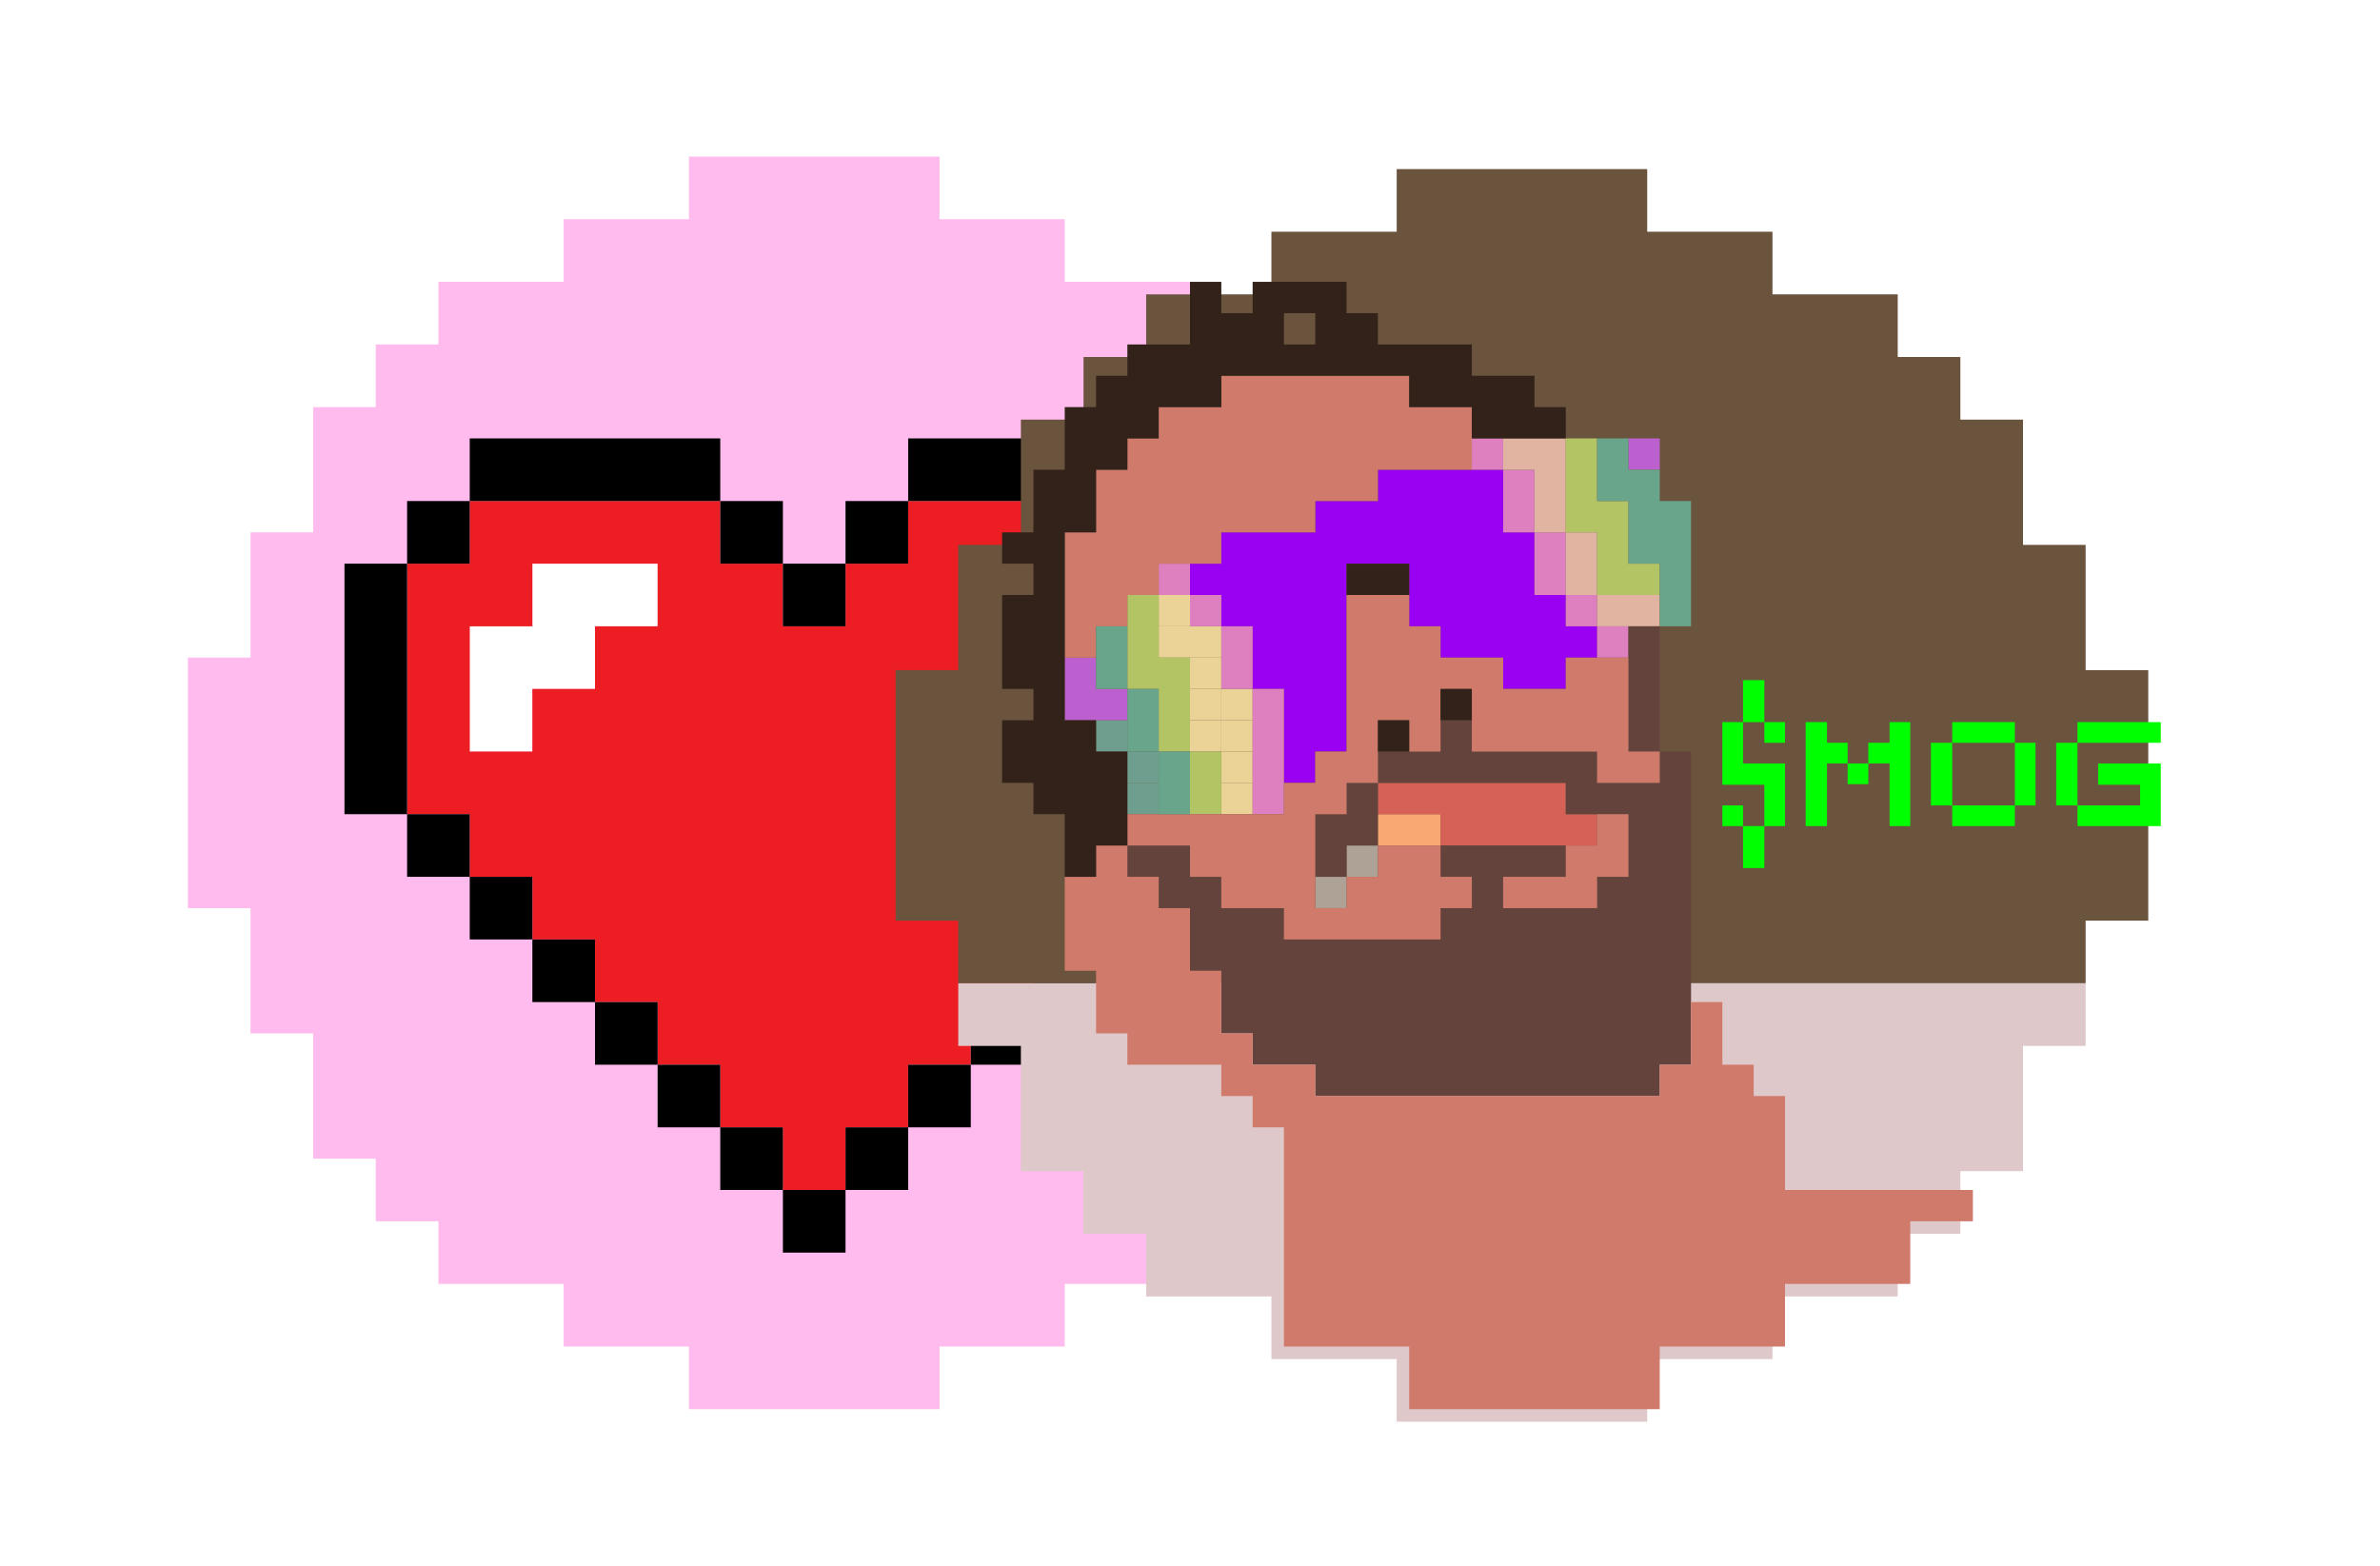 <?xml version="1.0" encoding="UTF-8"?><svg id="Layer_1" xmlns="http://www.w3.org/2000/svg" xmlns:xlink="http://www.w3.org/1999/xlink" viewBox="0 0 38 25"><defs><style>.cls-1{fill:#faa872;}.cls-2{fill:lime;}.cls-3{fill:#68a58b;}.cls-4{fill:#ec1e24;}.cls-5{fill:#ebd397;}.cls-6,.cls-7{fill:#fff;}.cls-8{fill:#ffbbed;}.cls-9{fill:#6b543e;}.cls-10{fill:#b3c465;}.cls-11{fill:#9a00f2;}.cls-12{fill:#322219;}.cls-13{fill:#bd60cf;}.cls-14{fill:#de80bf;}.cls-15{fill:#d07a6c;}.cls-16{fill:#e1b3a1;}.cls-17{fill:#d66156;}.cls-18{fill:#dfc8c9;}.cls-19{fill:#6e9f8e;}.cls-20{fill:#64433c;}.cls-21{filter:url(#drop-shadow-21);}.cls-7{opacity:.45;}</style><filter id="drop-shadow-21" filterUnits="userSpaceOnUse"><feOffset dx="-.2" dy=".2"/><feGaussianBlur result="blur" stdDeviation="1"/><feFlood flood-color="#231f20" flood-opacity=".75"/><feComposite in2="blur" operator="in"/><feComposite in="SourceGraphic"/></filter></defs><polygon class="cls-8" points="22 10.5 22 9.5 22 8.5 21 8.5 21 7.5 21 6.5 20 6.5 20 5.5 19 5.5 19 4.5 18 4.5 17 4.5 17 3.5 16 3.5 15 3.5 15 2.5 14 2.5 13 2.5 12 2.5 11 2.5 11 3.5 10 3.5 9 3.5 9 4.5 8 4.5 7 4.5 7 5.5 6 5.5 6 6.5 5 6.5 5 7.5 5 8.5 4 8.5 4 9.5 4 10.5 3 10.5 3 11.5 3 12.5 3 13.5 3 14.5 4 14.5 4 15.5 4 16.5 5 16.5 5 17.5 5 18.5 6 18.5 6 19.5 7 19.5 7 20.5 8 20.5 9 20.5 9 21.5 10 21.5 11 21.5 11 22.5 12 22.5 13 22.5 14 22.5 15 22.5 15 21.5 16 21.5 17 21.5 17 20.5 18 20.5 19 20.5 19 19.5 20 19.5 20 18.5 21 18.5 21 17.5 21 16.5 22 16.5 22 15.5 22 14.5 23 14.5 23 13.5 23 12.5 23 11.5 23 10.5 22 10.5"/><polygon class="cls-6" points="9.5 9 8.5 9 8.5 10 7.5 10 7.5 11 7.5 12 8.5 12 8.5 11 9.5 11 9.5 10 10.5 10 10.5 9 9.5 9"/><path class="cls-4" d="m18.5,9v-1h-4v1h-1v1h-1v-1h-1v-1h-4v1h-1v4h1v1h1v1h1v1h1v1h1v1h1v1h1v-1h1v-1h1v-1h1v-1h1v-1h1v-1h1v-4h-1Zm-11,2v-1h1v-1h2v1h-1v1h-1v1h-1v-1Z"/><polygon points="9.5 8 10.5 8 11.5 8 11.5 7 10.5 7 9.5 7 8.5 7 7.5 7 7.5 8 8.5 8 9.5 8"/><polygon points="16.5 8 17.5 8 18.5 8 18.5 7 17.5 7 16.5 7 15.5 7 14.5 7 14.5 8 15.5 8 16.5 8"/><rect x="6.5" y="8" width="1" height="1"/><rect x="11.5" y="8" width="1" height="1"/><rect x="13.5" y="8" width="1" height="1"/><rect x="18.5" y="8" width="1" height="1"/><rect x="12.5" y="9" width="1" height="1"/><polygon points="19.5 9 19.5 10 19.5 11 19.5 12 19.5 13 20.5 13 20.5 12 20.5 11 20.5 10 20.5 9 19.5 9"/><polygon points="6.5 11 6.5 10 6.5 9 5.5 9 5.5 10 5.5 11 5.5 12 5.5 13 6.5 13 6.5 12 6.5 11"/><rect x="6.5" y="13" width="1" height="1"/><rect x="18.5" y="13" width="1" height="1"/><rect x="7.5" y="14" width="1" height="1"/><rect x="17.5" y="14" width="1" height="1"/><rect x="8.5" y="15" width="1" height="1"/><rect x="16.5" y="15" width="1" height="1"/><rect x="9.5" y="16" width="1" height="1"/><rect x="15.5" y="16" width="1" height="1"/><rect x="10.5" y="17" width="1" height="1"/><rect x="14.5" y="17" width="1" height="1"/><rect x="11.5" y="18" width="1" height="1"/><rect x="13.5" y="18" width="1" height="1"/><rect x="12.5" y="19" width="1" height="1"/><g class="cls-21"><polygon class="cls-9" points="33.5 10.5 33.5 9.5 33.5 8.5 32.5 8.5 32.5 7.5 32.5 6.5 31.5 6.5 31.5 5.5 30.5 5.5 30.5 4.5 29.5 4.5 28.5 4.5 28.5 3.5 27.5 3.5 26.5 3.5 26.5 2.5 25.5 2.5 24.5 2.5 23.5 2.5 22.5 2.5 22.5 3.5 21.5 3.5 20.5 3.5 20.5 4.5 19.5 4.5 18.5 4.5 18.5 5.5 17.5 5.5 17.5 6.5 16.5 6.5 16.5 7.5 16.5 8.5 15.5 8.5 15.5 9.5 15.5 10.5 14.5 10.5 14.5 11.5 14.5 12.5 14.5 13.5 14.5 14.5 15.5 14.5 15.5 15.5 16.5 15.5 17.5 15.5 18.5 15.5 19.5 15.5 20.5 15.5 21.5 15.5 22.5 15.5 23.5 15.5 24.5 15.5 25.5 15.5 26.5 15.5 27.5 15.5 28.5 15.5 29.5 15.5 30.5 15.5 31.5 15.5 32.5 15.5 33.5 15.5 33.5 14.5 34.5 14.5 34.5 13.5 34.5 12.5 34.5 11.5 34.5 10.5 33.5 10.5"/><polygon class="cls-18" points="32.5 15.5 31.5 15.5 30.5 15.5 29.5 15.5 28.5 15.5 27.5 15.5 26.5 15.5 25.5 15.5 24.5 15.5 23.5 15.5 22.5 15.5 21.5 15.5 20.5 15.5 19.5 15.5 18.5 15.5 17.5 15.5 16.5 15.5 15.5 15.5 15.5 16.5 16.5 16.5 16.5 17.5 16.5 18.5 17.5 18.5 17.5 19.5 18.5 19.5 18.5 20.5 19.5 20.5 20.5 20.5 20.5 21.5 21.5 21.5 22.5 21.5 22.5 22.5 23.5 22.5 24.5 22.5 25.5 22.5 26.5 22.5 26.5 21.5 27.5 21.5 28.5 21.5 28.5 20.5 29.5 20.5 30.5 20.5 30.5 19.5 31.5 19.5 31.5 18.5 32.5 18.5 32.5 17.5 32.5 16.5 33.5 16.5 33.5 15.5 32.5 15.5"/></g><polygon class="cls-2" points="27.83 13.53 27.83 13.86 28.17 13.86 28.17 13.53 28.17 13.19 27.83 13.19 27.83 13.53"/><rect class="cls-2" x="29.5" y="12.19" width=".33" height=".33"/><polygon class="cls-2" points="29.17 11.86 29.17 11.53 28.83 11.53 28.83 11.86 28.83 12.19 28.83 12.53 28.83 12.86 28.83 13.19 29.17 13.19 29.17 12.86 29.17 12.53 29.17 12.19 29.5 12.19 29.5 11.86 29.17 11.86"/><polygon class="cls-2" points="30.17 11.86 29.83 11.86 29.83 12.19 30.17 12.19 30.17 12.53 30.17 12.86 30.17 13.19 30.5 13.19 30.5 12.86 30.5 12.53 30.5 12.19 30.5 11.86 30.5 11.53 30.17 11.53 30.17 11.86"/><polygon class="cls-2" points="31.17 12.19 31.17 11.86 30.83 11.86 30.83 12.19 30.83 12.53 30.83 12.86 31.17 12.86 31.17 12.53 31.17 12.19"/><polygon class="cls-2" points="31.5 12.86 31.17 12.86 31.17 13.19 31.5 13.19 31.83 13.19 32.17 13.19 32.17 12.86 31.83 12.86 31.5 12.86"/><polygon class="cls-2" points="31.83 11.86 32.17 11.86 32.17 11.53 31.83 11.53 31.5 11.53 31.17 11.53 31.17 11.86 31.5 11.86 31.83 11.86"/><polygon class="cls-2" points="33.17 12.19 33.17 11.86 32.83 11.86 32.83 12.19 32.83 12.53 32.83 12.86 33.17 12.86 33.17 12.53 33.17 12.19"/><polygon class="cls-2" points="33.83 11.86 34.17 11.86 34.5 11.86 34.5 11.53 34.17 11.53 33.83 11.53 33.5 11.53 33.17 11.53 33.17 11.86 33.5 11.86 33.83 11.86"/><polygon class="cls-2" points="33.5 13.19 33.83 13.19 34.17 13.19 34.5 13.19 34.5 12.86 34.5 12.53 34.5 12.19 34.17 12.19 33.83 12.19 33.5 12.19 33.5 12.53 33.83 12.53 34.17 12.53 34.17 12.86 33.83 12.86 33.5 12.86 33.17 12.86 33.17 13.19 33.5 13.19"/><polygon class="cls-2" points="32.17 12.19 32.17 12.53 32.17 12.86 32.5 12.86 32.5 12.53 32.5 12.19 32.5 11.86 32.17 11.86 32.17 12.19"/><rect class="cls-2" x="28.17" y="11.53" width=".33" height=".33"/><polygon class="cls-2" points="28.17 10.86 27.83 10.86 27.83 11.19 27.83 11.53 28.17 11.53 28.17 11.19 28.17 10.86"/><polygon class="cls-2" points="27.5 11.86 27.5 12.19 27.5 12.53 27.83 12.53 28.17 12.53 28.17 12.86 28.17 13.19 28.5 13.19 28.5 12.86 28.5 12.53 28.5 12.19 28.17 12.19 27.83 12.19 27.83 11.86 27.83 11.53 27.5 11.53 27.5 11.86"/><rect class="cls-2" x="27.5" y="12.86" width=".33" height=".33"/><rect class="cls-19" x="17.5" y="11.5" width=".5" height=".5"/><rect class="cls-19" x="18" y="12" width=".5" height=".5"/><rect class="cls-19" x="18" y="12.5" width=".5" height=".5"/><rect class="cls-5" x="18.5" y="10" width=".5" height=".5"/><rect class="cls-5" x="18.5" y="9.5" width=".5" height=".5"/><rect class="cls-5" x="19" y="10.5" width=".5" height=".5"/><rect class="cls-5" x="19" y="11" width=".5" height=".5"/><rect class="cls-5" x="19" y="11.5" width=".5" height=".5"/><rect class="cls-5" x="19" y="10" width=".5" height=".5"/><rect class="cls-5" x="19.5" y="11" width=".5" height=".5"/><rect class="cls-5" x="19.5" y="11.5" width=".5" height=".5"/><rect class="cls-5" x="19.5" y="12" width=".5" height=".5"/><rect class="cls-5" x="19.5" y="12.5" width=".5" height=".5"/><rect class="cls-7" x="21" y="14" width=".5" height=".5"/><rect class="cls-7" x="21.5" y="13.5" width=".5" height=".5"/><polygon class="cls-1" points="22.5 13 22 13 22 13.5 22.5 13.5 23 13.5 23 13 22.5 13"/><polygon class="cls-17" points="25 13 25 12.5 24.5 12.5 24 12.5 23.5 12.5 23 12.5 22.5 12.5 22 12.5 22 13 22.5 13 23 13 23 13.5 23.5 13.5 24 13.5 24.5 13.5 25 13.5 25.5 13.5 25.5 13 25 13"/><polygon class="cls-11" points="25 10 25 9.5 24.5 9.5 24.5 9 24.5 8.5 24 8.5 24 8 24 7.5 23.5 7.5 23 7.5 22.5 7.5 22 7.5 22 8 21.5 8 21 8 21 8.5 20.5 8.5 20 8.5 19.5 8.5 19.5 9 19 9 19 9.5 19.5 9.5 19.5 10 20 10 20 10.5 20 11 20.5 11 20.5 11.5 20.5 12 20.5 12.5 21 12.5 21 12 21.5 12 21.5 11.5 21.5 11 21.5 10.5 21.5 10 21.5 9.5 21.5 9 22 9 22.5 9 22.5 9.5 22.5 10 23 10 23 10.5 23.5 10.5 24 10.5 24 11 24.5 11 25 11 25 10.5 25.5 10.5 25.5 10 25 10"/><rect class="cls-14" x="18.5" y="9" width=".5" height=".5"/><rect class="cls-14" x="19" y="9.5" width=".5" height=".5"/><polygon class="cls-14" points="20 10 19.5 10 19.5 10.5 19.5 11 20 11 20 10.5 20 10"/><polygon class="cls-14" points="20 11.5 20 12 20 12.5 20 13 20.5 13 20.5 12.5 20.5 12 20.5 11.5 20.5 11 20 11 20 11.5"/><rect class="cls-14" x="23.5" y="7" width=".5" height=".5"/><polygon class="cls-14" points="24.5 7.5 24 7.5 24 8 24 8.5 24.5 8.5 24.5 8 24.5 7.5"/><polygon class="cls-14" points="25 8.5 24.5 8.5 24.5 9 24.5 9.5 25 9.5 25 9 25 8.5"/><rect class="cls-14" x="25" y="9.5" width=".5" height=".5"/><rect class="cls-14" x="25.5" y="10" width=".5" height=".5"/><polygon class="cls-16" points="25 7.5 25 7 24.5 7 24 7 24 7.5 24.5 7.5 24.5 8 24.5 8.5 25 8.5 25 8 25 7.5"/><polygon class="cls-16" points="25.5 8.5 25 8.5 25 9 25 9.5 25.5 9.5 25.5 9 25.5 8.5"/><polygon class="cls-16" points="26 9.5 25.5 9.5 25.5 10 26 10 26.5 10 26.5 9.5 26 9.5"/><polygon class="cls-10" points="19 11 19 10.5 18.5 10.5 18.5 10 18.5 9.5 18 9.5 18 10 18 10.5 18 11 18.5 11 18.5 11.5 18.5 12 19 12 19 11.5 19 11"/><polygon class="cls-10" points="19 12.5 19 13 19.5 13 19.5 12.5 19.5 12 19 12 19 12.5"/><polygon class="cls-10" points="26 9 26 8.5 26 8 25.5 8 25.5 7.5 25.5 7 25 7 25 7.5 25 8 25 8.5 25.5 8.5 25.5 9 25.5 9.5 26 9.5 26.5 9.5 26.5 9 26 9"/><polygon class="cls-13" points="17.5 10.5 17 10.5 17 11 17 11.5 17.5 11.5 18 11.5 18 11 17.5 11 17.5 10.5"/><rect class="cls-13" x="26" y="7" width=".5" height=".5"/><polygon class="cls-20" points="21.5 13 21 13 21 13.5 21 14 21.5 14 21.5 13.5 22 13.5 22 13 22 12.5 21.5 12.5 21.5 13"/><polygon class="cls-20" points="26.5 11 26.5 10.5 26.5 10 26 10 26 10.5 26 11 26 11.5 26 12 26.5 12 26.5 11.5 26.5 11"/><polygon class="cls-20" points="26.5 12 26.5 12.5 26 12.5 25.5 12.5 25.5 12 25 12 24.5 12 24 12 23.5 12 23.5 11.5 23 11.5 23 12 22.5 12 22 12 22 12.5 22.5 12.5 23 12.5 23.5 12.5 24 12.5 24.5 12.5 25 12.5 25 13 25.5 13 26 13 26 13.5 26 14 25.5 14 25.5 14.5 25 14.5 24.5 14.5 24 14.5 24 14 24.5 14 25 14 25 13.5 24.5 13.5 24 13.5 23.5 13.5 23 13.5 23 14 23.5 14 23.5 14.5 23 14.5 23 15 22.5 15 22 15 21.5 15 21 15 20.5 15 20.5 14.5 20 14.5 19.5 14.5 19.5 14 19 14 19 13.5 18.5 13.5 18 13.5 18 14 18.5 14 18.5 14.5 19 14.5 19 15 19 15.5 19.5 15.5 19.5 16 19.5 16.5 20 16.5 20 17 20.5 17 21 17 21 17.5 21.5 17.5 22 17.5 22.5 17.5 23 17.5 23.5 17.5 24 17.5 24.5 17.5 25 17.5 25.5 17.5 26 17.5 26.5 17.5 26.5 17 27 17 27 16.5 27 16 27 15.5 27 15 27 14.5 27 14 27 13.5 27 13 27 12.5 27 12 26.5 12"/><polygon class="cls-15" points="17.5 10 18 10 18 9.5 18.5 9.5 18.5 9 19 9 19.5 9 19.5 8.5 20 8.5 20.5 8.5 21 8.5 21 8 21.5 8 22 8 22 7.5 22.5 7.5 23 7.5 23.5 7.5 23.5 7 23.5 6.5 23 6.5 22.5 6.5 22.5 6 22 6 21.5 6 21 6 20.5 6 20 6 19.5 6 19.5 6.5 19 6.5 18.5 6.5 18.5 7 18 7 18 7.5 17.5 7.5 17.5 8 17.5 8.5 17 8.5 17 9 17 9.5 17 10 17 10.5 17.5 10.5 17.5 10"/><polygon class="cls-15" points="19 13.5 19 14 19.5 14 19.5 14.5 20 14.5 20.5 14.5 20.5 15 21 15 21.5 15 22 15 22.5 15 23 15 23 14.5 23.5 14.5 23.5 14 23 14 23 13.5 22.5 13.5 22 13.5 22 14 21.5 14 21.5 14.5 21 14.5 21 14 21 13.5 21 13 21.5 13 21.5 12.5 22 12.5 22 12 22 11.5 22.5 11.5 22.5 12 23 12 23 11.5 23 11 23.5 11 23.5 11.5 23.5 12 24 12 24.5 12 25 12 25.5 12 25.5 12.5 26 12.5 26.5 12.5 26.5 12 26 12 26 11.5 26 11 26 10.5 25.5 10.5 25 10.5 25 11 24.5 11 24 11 24 10.5 23.5 10.5 23 10.5 23 10 22.5 10 22.5 9.5 22 9.5 21.5 9.5 21.5 10 21.5 10.5 21.5 11 21.5 11.5 21.5 12 21 12 21 12.5 20.5 12.5 20.5 13 20 13 19.5 13 19 13 18.5 13 18 13 18 13.5 18.5 13.5 19 13.5"/><polygon class="cls-15" points="25.5 13.5 25 13.5 25 14 24.5 14 24 14 24 14.5 24.5 14.5 25 14.5 25.5 14.5 25.5 14 26 14 26 13.5 26 13 25.5 13 25.5 13.5"/><polygon class="cls-15" points="31 19 30.5 19 30 19 29.5 19 29 19 28.5 19 28.5 18.5 28.5 18 28.5 17.5 28 17.5 28 17 27.5 17 27.5 16.5 27.5 16 27 16 27 16.5 27 17 26.5 17 26.5 17.5 26 17.5 25.5 17.5 25 17.5 24.5 17.5 24 17.5 23.5 17.5 23 17.5 22.5 17.5 22 17.5 21.5 17.5 21 17.5 21 17 20.5 17 20 17 20 16.5 19.5 16.5 19.5 16 19.5 15.5 19 15.5 19 15 19 14.5 18.5 14.5 18.5 14 18 14 18 13.5 17.5 13.5 17.5 14 17 14 17 14.5 17 15 17 15.5 17.5 15.5 17.5 16 17.5 16.5 18 16.5 18 17 18.5 17 19 17 19.5 17 19.5 17.5 20 17.5 20 18 20.5 18 20.5 18.5 20.5 19 20.5 19.5 20.5 20 20.5 20.5 20.5 21 20.5 21.5 21 21.5 21.5 21.5 22 21.5 22.5 21.5 22.5 22 22.5 22.5 23 22.5 23.5 22.5 24 22.5 24.5 22.5 25 22.5 25.5 22.5 26 22.5 26.5 22.5 26.5 22 26.5 21.5 27 21.5 27.5 21.5 28 21.5 28.5 21.5 28.5 21 28.5 20.5 29 20.5 29.5 20.5 30 20.5 30.5 20.5 30.5 20 30.5 19.5 31 19.5 31.5 19.5 31.5 19 31 19"/><polygon class="cls-3" points="18 10 17.5 10 17.5 10.5 17.5 11 18 11 18 10.5 18 10"/><polygon class="cls-3" points="18.5 11 18 11 18 11.5 18 12 18.5 12 18.5 11.5 18.5 11"/><polygon class="cls-3" points="18.5 12.5 18.5 13 19 13 19 12.5 19 12 18.5 12 18.5 12.5"/><polygon class="cls-3" points="26.5 8 26.5 7.5 26 7.5 26 7 25.5 7 25.5 7.5 25.5 8 26 8 26 8.5 26 9 26.5 9 26.5 9.5 26.5 10 27 10 27 9.5 27 9 27 8.5 27 8 26.5 8"/><polygon class="cls-12" points="21.5 9 21.5 9.5 22 9.5 22.5 9.5 22.5 9 22 9 21.5 9"/><rect class="cls-12" x="22" y="11.5" width=".5" height=".5"/><rect class="cls-12" x="23" y="11" width=".5" height=".5"/><path class="cls-12" d="m24.5,6.5v-.5h-1v-.5h-1.5v-.5h-.5v-.5h-1.5v.5h-.5v-.5h-.5v1h-1v.5h-.5v.5h-.5v1h-.5v1h-.5v.5h.5v.5h-.5v1.5h.5v.5h-.5v1h.5v.5h.5v1h.5v-.5h.5v-1.5h-.5v-.5h-.5v-3h.5v-1h.5v-.5h.5v-.5h1v-.5h3v.5h1v.5h1.5v-.5h-.5Zm-3.5-1h-.5v-.5h.5v.5Z"/></svg>